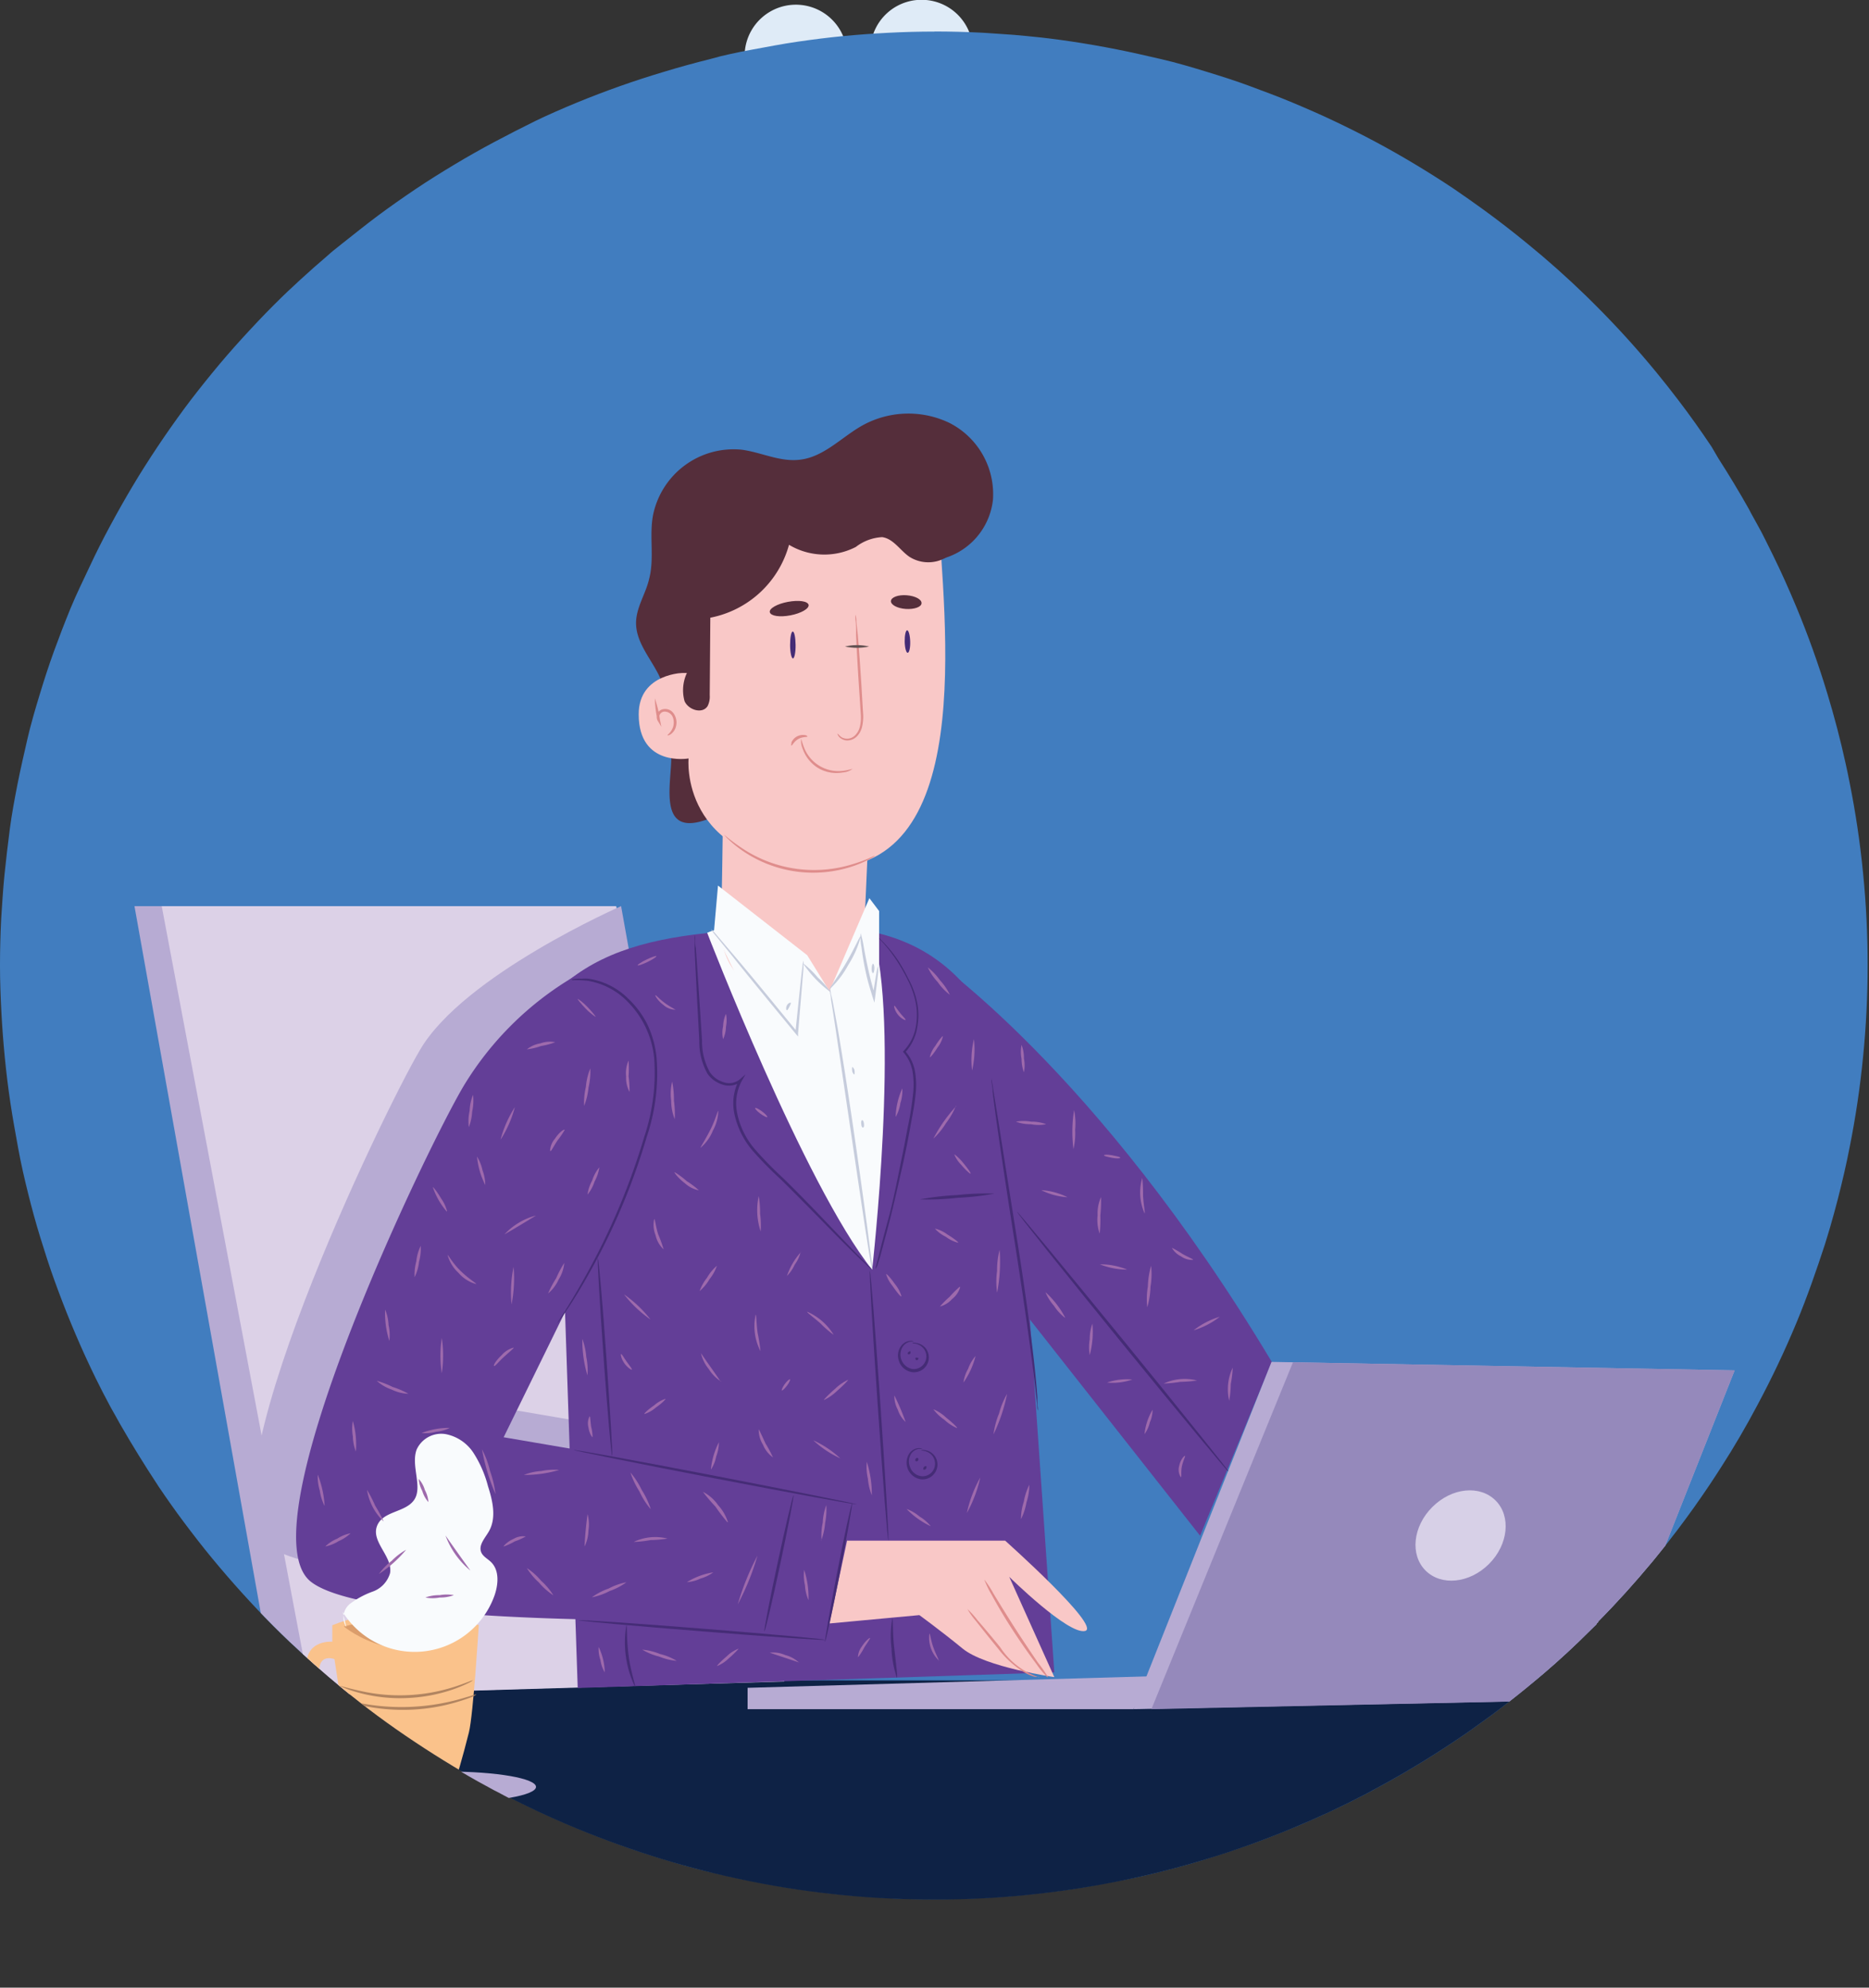 <svg xmlns="http://www.w3.org/2000/svg" xmlns:xlink="http://www.w3.org/1999/xlink" viewBox="0 0 190 202.05"><rect x="0" y="0" width="190" height="202.05" fill="#333333" stroke="none"/><defs><style>.cls-1{fill:none;}.cls-2{clip-path:url(#clip-path);}.cls-3{fill:#dfebf7;}.cls-4{clip-path:url(#clip-path-2);}.cls-5{clip-path:url(#clip-path-3);}.cls-6{fill:#417dbf;}.cls-7{fill:#0e2245;}.cls-8{fill:#552e3b;}.cls-9{fill:#b7abd3;}.cls-10{fill:#dcd1e7;}.cls-11{clip-path:url(#clip-path-4);}.cls-12{fill:#633e97;}.cls-13{fill:#f9c8c7;}.cls-14{fill:#452c76;}.cls-15{clip-path:url(#clip-path-6);}.cls-16{fill:#fac28b;}.cls-17{fill:#db9d6b;}.cls-18{fill:#b18460;}.cls-19{clip-path:url(#clip-path-8);}.cls-20{fill:#f9fbfd;}.cls-21{fill:#9e6aac;}.cls-22{fill:#c6ccdc;}.cls-23{fill:#df8d8c;}.cls-24{fill:#635252;}.cls-25{fill:#9589bb;}.cls-26{fill:#d7d0e7;}.cls-27{clip-path:url(#clip-path-11);}</style><clipPath id="clip-path" transform="translate(0 0)"><rect class="cls-1" x="75.71" y="0.48" width="10.41" height="10.41"/></clipPath><clipPath id="clip-path-2" transform="translate(0 0)"><rect class="cls-1" x="88.48" width="10.41" height="10.41"/></clipPath><clipPath id="clip-path-3" transform="translate(0 0)"><path class="cls-1" d="M95,3.19h-.3c-3,0-6,.16-9,.45q-3.93.39-7.81,1.1L76.47,5c-1.43.28-2.85.6-4.26,1h0q-2.42.6-4.78,1.32Q63,8.64,58.64,10.43t-8.42,4q-4.12,2.21-8,4.8c-.55.36-1.09.73-1.63,1.11-1.54,1.08-3.06,2.21-4.54,3.38l-1.32,1.06c-.49.4-1,.81-1.45,1.22q-2.82,2.41-5.46,5-2.88,2.88-5.5,6c-.26.3-.51.6-.76.91q-3,3.6-5.55,7.49c-.49.73-1,1.47-1.44,2.21-1,1.65-2,3.33-3,5l-.4.75c-1.47,2.75-2.8,5.55-4,8.43s-2.17,5.62-3.05,8.5l-.09.28c-.9,3-1.66,6-2.26,9A92.73,92.73,0,0,0,.46,88.88C.16,91.94,0,95,0,98.09v.1q0,4.53.43,9l0,.29c.28,2.91.71,5.8,1.26,8.67,0,.18.07.37.11.55s.09.49.15.74c.34,1.66.73,3.3,1.16,4.94.29,1.13.61,2.25.95,3.36.23.76.47,1.51.71,2.25.62,1.85,1.29,3.69,2,5.5l.42,1q.58,1.39,1.2,2.76,1.29,2.88,2.79,5.67c.36.68.74,1.36,1.12,2q1.73,3,3.67,5.95l.16.25q2.53,3.75,5.39,7.24t6.26,6.91c.54.54,1.08,1.07,1.63,1.59q2.57,2.43,5.28,4.67c2.41,2,4.9,3.83,7.49,5.55s5.25,3.33,8,4.8l.26.13q4,2.13,8.16,3.85,4.32,1.78,8.78,3.14,4.14,1.26,8.37,2.13l.68.14c3,.61,6.12,1.06,9.22,1.37s6.2.45,9.31.45h.34q4.5,0,9-.45c3.1-.31,6.17-.76,9.22-1.37l.56-.11q4.29-.88,8.49-2.16c3-.9,5.9-1.95,8.77-3.14q3.78-1.56,7.4-3.44l1-.54q4.13-2.21,8-4.8c.59-.39,1.18-.79,1.76-1.2s1.39-1,2.08-1.5c1.24-.92,2.45-1.87,3.65-2.85l.37-.31.15-.12q2.43-2,4.72-4.2l1.66-1.63.16-.15,0-.06.2-.19h0l0-.06c1.9-1.92,3.7-3.92,5.43-6l.37-.45c.75-.91,1.48-1.84,2.2-2.79q1.74-2.29,3.35-4.7c.39-.59.78-1.18,1.16-1.78q1.93-3,3.63-6.21,2.21-4.12,4-8.43c1.08-2.6,2-5.24,2.88-7.93.09-.28.17-.56.26-.85l.3-1q.79-2.73,1.42-5.49c.19-.85.38-1.7.54-2.55a92.73,92.73,0,0,0,1.37-9.22c.31-3.1.46-6.2.46-9.32s-.15-6.21-.46-9.31a92.73,92.73,0,0,0-1.37-9.22c-.12-.64-.26-1.28-.4-1.92q-.79-3.6-1.86-7.12-1.35-4.47-3.14-8.78c-.75-1.8-1.54-3.57-2.4-5.32-.51-1-1-2.08-1.59-3.11-.28-.53-.57-1-.86-1.58q-1.47-2.61-3.09-5.13L174,45.42c-1.07-1.6-2.18-3.17-3.35-4.7-.71-.94-1.45-1.87-2.2-2.79A93.24,93.24,0,0,0,162.17,31l-.93-.92q-2.88-2.8-6-5.34c-1.45-1.19-2.94-2.34-4.45-3.44-1-.72-2-1.43-3-2.11q-3.89-2.59-8-4.8t-8.43-4c-2.87-1.19-5.8-2.24-8.77-3.14-1.49-.46-3-.87-4.49-1.25h0c-1.5-.38-3-.72-4.54-1l-1.78-.34q-3.69-.66-7.44-1c-3.1-.3-6.2-.46-9.31-.46Z"/></clipPath><clipPath id="clip-path-4" transform="translate(0 0)"><rect class="cls-1" x="25.69" y="92.11" width="56.83" height="68.91"/></clipPath><clipPath id="clip-path-6" transform="translate(0 0)"><path class="cls-1" d="M46.84,180.08c1.11.66,2.24,1.29,3.38,1.9l.26.13c.69.38,1.4.74,2.1,1.09h1.91v-3.12Z"/></clipPath><clipPath id="clip-path-8" transform="translate(0 0)"><rect class="cls-1" x="34.84" y="145.75" width="15.75" height="22.14"/></clipPath><clipPath id="clip-path-11" transform="translate(0 0)"><rect class="cls-1" x="143.91" y="151.51" width="9.17" height="9.17"/></clipPath></defs><g id="Layer_2" data-name="Layer 2"><g id="Layer_1-2" data-name="Layer 1"><g class="cls-2"><path class="cls-3" d="M81.39.5a5.21,5.21,0,1,1-5.67,4.71A5.21,5.21,0,0,1,81.39.5" transform="translate(0 0)"/></g><g class="cls-4"><path class="cls-3" d="M94.15,0A5.21,5.21,0,1,1,88.5,4.73,5.2,5.2,0,0,1,94.15,0" transform="translate(0 0)"/></g><g class="cls-5"><path class="cls-6" d="M95,3.19c1.55,0,3.11,0,4.66.12s3.1.19,4.65.34,3.09.34,4.63.57,3.07.5,4.59.8,3,.64,4.55,1,3,.79,4.5,1.25,3,.93,4.42,1.46,2.92,1.08,4.35,1.68,2.86,1.22,4.27,1.89,2.79,1.36,4.16,2.09,2.73,1.5,4.06,2.3,2.65,1.63,3.94,2.49,2.56,1.76,3.81,2.69,2.48,1.88,3.68,2.87,2.38,2,3.53,3,2.28,2.12,3.37,3.22,2.18,2.22,3.22,3.38,2.06,2.33,3.05,3.53,1.94,2.42,2.86,3.67,1.83,2.52,2.69,3.82,1.69,2.6,2.49,3.93,1.57,2.69,2.3,4.06,1.43,2.76,2.1,4.17,1.29,2.82,1.89,4.26,1.15,2.89,1.68,4.35,1,2.94,1.46,4.43.86,3,1.24,4.49.72,3,1,4.55.57,3.06.8,4.6.42,3.08.57,4.62.27,3.1.35,4.65.11,3.11.11,4.66,0,3.11-.11,4.67-.2,3.1-.35,4.65-.34,3.09-.57,4.62-.49,3.07-.8,4.6-.64,3-1,4.55-.79,3-1.24,4.49-.94,3-1.46,4.43-1.09,2.91-1.68,4.35-1.23,2.86-1.89,4.26-1.37,2.8-2.1,4.17-1.5,2.72-2.3,4.05-1.63,2.65-2.49,3.94-1.76,2.57-2.69,3.82-1.88,2.47-2.86,3.67-2,2.38-3.05,3.53-2.12,2.28-3.22,3.38-2.22,2.17-3.37,3.21-2.33,2.06-3.53,3-2.43,1.94-3.68,2.87-2.52,1.82-3.81,2.68-2.61,1.7-3.94,2.5-2.69,1.56-4.06,2.3-2.76,1.43-4.16,2.09-2.83,1.3-4.27,1.89-2.88,1.16-4.35,1.68-2.94,1-4.42,1.46-3,.87-4.5,1.25-3,.72-4.55,1-3,.57-4.59.8-3.08.41-4.63.57-3.1.26-4.65.34-3.11.11-4.66.11-3.11,0-4.66-.11-3.1-.19-4.65-.34-3.09-.35-4.63-.57-3.07-.5-4.59-.8-3-.64-4.55-1-3-.79-4.5-1.25-3-.94-4.43-1.46-2.91-1.08-4.35-1.68-2.85-1.22-4.26-1.89-2.79-1.36-4.16-2.09-2.73-1.5-4.06-2.3-2.65-1.63-3.94-2.5-2.56-1.75-3.81-2.68-2.48-1.88-3.68-2.87-2.38-2-3.53-3-2.28-2.11-3.38-3.21-2.17-2.23-3.21-3.38-2.06-2.33-3.05-3.53-1.94-2.43-2.87-3.67S16.87,152.27,16,151s-1.69-2.6-2.49-3.94S12,144.35,11.22,143s-1.43-2.76-2.1-4.17S7.83,136,7.23,134.55s-1.15-2.89-1.68-4.35-1-2.94-1.46-4.43-.87-3-1.24-4.49-.72-3-1-4.55-.56-3.06-.79-4.6-.42-3.08-.57-4.62-.27-3.1-.35-4.65S0,99.75,0,98.19s0-3.1.11-4.66.19-3.1.35-4.65S.8,85.79,1,84.26s.49-3.07.79-4.6.65-3,1-4.55.79-3,1.24-4.49.94-3,1.46-4.43,1.09-2.91,1.68-4.35S8.46,59,9.12,57.58s1.36-2.8,2.1-4.17,1.5-2.72,2.3-4.06,1.63-2.64,2.49-3.93,1.76-2.57,2.68-3.82,1.89-2.47,2.87-3.67,2-2.38,3.05-3.53,2.11-2.28,3.21-3.38,2.23-2.17,3.38-3.22,2.33-2.06,3.53-3,2.43-1.94,3.68-2.87,2.52-1.82,3.81-2.69,2.61-1.69,3.94-2.49,2.69-1.57,4.06-2.3S53,13,54.38,12.32s2.83-1.3,4.26-1.89S61.53,9.27,63,8.75s2.94-1,4.43-1.46,3-.87,4.5-1.25,3-.72,4.55-1,3-.57,4.59-.8,3.08-.42,4.63-.57,3.1-.26,4.65-.34,3.1-.12,4.66-.12" transform="translate(0 0)"/><rect class="cls-7" x="14.68" y="170.82" width="154.05" height="31.23"/><path class="cls-8" d="M71.87,83.3c-5.3,1.93-3.46-4.13-3.64-6.74s0-5.27-1.11-7.63c-.85-1.88-2.46-3.54-2.46-5.6,0-1.57,1-3,1.33-4.48.55-2.09,0-4.34.39-6.45a8.36,8.36,0,0,1,9-6.69c2.06.27,4,1.32,6.09,1,2.25-.32,4-2.15,5.92-3.3A9.65,9.65,0,0,1,96.54,43a8.13,8.13,0,0,1,4.4,7.83A7,7,0,0,1,94.68,57c-1.86.11-3.65-.6-5.45-1.06s-3.85-.63-5.39.42c-1.92,1.32-2.77,4.36-5.1,4.58-1.23.11-2.34-.67-3.47-1.17s-2.72-.59-3.37.49c-.53.87-.09,2,0,3,.21,1.86-.22,3.71-1.93,4.54-.68,5.12.87,10,2.41,15" transform="translate(0 0)"/><polygon class="cls-9" points="28.03 172.46 13.67 92.11 59.87 92.11 76.97 170.93 28.03 172.46"/><polygon class="cls-10" points="31.58 172.34 16.44 92.11 62.64 92.11 79.74 170.93 31.58 172.34"/></g><g class="cls-11"><path class="cls-9" d="M63.14,92.11s-16,7-20.44,14.61c-3.86,6.53-22.35,45-15.5,50.36s52.38,3.67,52.38,3.67l3-12.23L46.8,142.4l21.9-19.28Z" transform="translate(0 0)"/></g><g class="cls-5"><path class="cls-12" d="M103.14,111.61c-.25-.79-2-17.79-19.94-17.35-16.8.39-26.15,1.36-32,14.45l6.24,24.66,1.29,38.22L107.18,170Z" transform="translate(0 0)"/><path class="cls-12" d="M58.44,99.23a32.32,32.32,0,0,0-11.33,11.2c-3.86,6.53-22.35,45-15.5,50.36S84,164.46,84,164.46l3-12.24L51.2,146.1l6.24-12.73Z" transform="translate(0 0)"/><path class="cls-12" d="M94.29,97.1s17.11,11.47,35,41.34L122,156.11l-18.81-23.89Z" transform="translate(0 0)"/><polygon class="cls-9" points="76 173.74 115.22 173.74 117.16 170.39 76 171.57 76 173.74"/><path class="cls-13" d="M86.11,156.61h16.07s9.83,8.76,8.13,9.18-7.71-5.5-7.71-5.5l4.58,10.19s-7-1-9.31-2.89-4.41-3.41-4.41-3.41l-9.15.85Z" transform="translate(0 0)"/><path class="cls-14" d="M58.18,99.56a2,2,0,0,1,.43-.07,3,3,0,0,1,.52,0,3.35,3.35,0,0,1,.71,0,7.17,7.17,0,0,1,4,2,9.46,9.46,0,0,1,1.9,2.5,10.21,10.21,0,0,1,1,3.45,20.18,20.18,0,0,1-1,8.15,66.6,66.6,0,0,1-5.79,13.74c-.93,1.67-1.76,3-2.35,3.86-.29.45-.53.78-.7,1a2,2,0,0,1-.26.34c.07-.13.14-.26.22-.38l.65-1c.56-.9,1.36-2.23,2.27-3.9a69.45,69.45,0,0,0,5.72-13.71,20.47,20.47,0,0,0,1-8,9.45,9.45,0,0,0-2.82-5.84,7.3,7.3,0,0,0-3.93-2,11.19,11.19,0,0,0-1.64-.06" transform="translate(0 0)"/><path class="cls-14" d="M100.78,109.64a1.28,1.28,0,0,1,.07.34c.05.25.1.58.16,1l.58,3.61c.48,3.07,1.15,7.26,1.88,11.89s1.31,8.88,1.65,11.94c.17,1.54.28,2.78.34,3.64,0,.41,0,.74.05,1a1.93,1.93,0,0,1,0,.34,1.86,1.86,0,0,1-.06-.34c0-.26-.06-.58-.1-1-.09-.86-.23-2.1-.43-3.63-.39-3.05-1-7.27-1.73-11.92s-1.37-8.86-1.8-11.91c-.22-1.53-.38-2.77-.48-3.62,0-.41-.08-.73-.11-1a2,2,0,0,1,0-.35" transform="translate(0 0)"/></g><g class="cls-15"><path class="cls-9" d="M54.49,181.64c0,.86-4,1.56-9,1.56s-9-.7-9-1.56,4-1.56,9-1.56,9,.7,9,1.56" transform="translate(0 0)"/></g><g class="cls-5"><path class="cls-16" d="M32.47,170.09C32.3,168,34,168.65,34,168.65l.92,6s-2.17-.63-2.49-4.55m16.29-4.89s-7.71-2.93-14.94,0v1.67s-2.61-.21-2.61,2.3.84,5.85,4.18,7.23l1.45,4.6s6.27,1.56,9.51,0c0,0,.74-2.41,1.36-4.91.45-1.81,1-10.87,1-10.87" transform="translate(0 0)"/><path class="cls-17" d="M47.72,165.34s-6.78-1.63-12.76,0c0,0,6.14,5.14,12.76,0" transform="translate(0 0)"/><path class="cls-18" d="M48.4,172.27a2.19,2.19,0,0,1-.48.25c-.47.18-.94.34-1.42.48a19.09,19.09,0,0,1-4.91.8,19.7,19.7,0,0,1-5-.48,14,14,0,0,1-1.44-.41,1.62,1.62,0,0,1-.51-.21s.76.19,2,.43a22.23,22.23,0,0,0,9.77-.32c1.22-.33,2-.61,2-.56" transform="translate(0 0)"/><path class="cls-18" d="M48.06,170.82a2.87,2.87,0,0,1-.48.28,13.88,13.88,0,0,1-1.38.58,16.35,16.35,0,0,1-4.84.93,15.94,15.94,0,0,1-4.91-.55,11.19,11.19,0,0,1-1.45-.48,2.65,2.65,0,0,1-.48-.23s.75.23,2,.51a18.24,18.24,0,0,0,9.64-.38c1.19-.38,1.89-.72,1.92-.67" transform="translate(0 0)"/></g><g class="cls-19"><path class="cls-20" d="M35.21,165.39a1.77,1.77,0,0,1,.37-2.36,8.85,8.85,0,0,1,2.33-1.25,2.82,2.82,0,0,0,1.74-1.86c.3-1.67-1.9-3.15-1.34-4.75s2.89-1.39,3.79-2.7-.36-3.49.26-5.13a2.75,2.75,0,0,1,2.94-1.56,4.37,4.37,0,0,1,2.89,2,11.65,11.65,0,0,1,1.42,3.3c.48,1.5.87,3.2.1,4.57-.39.69-1.09,1.4-.79,2.14.18.44.67.67,1,1,.85.83.75,2.23.36,3.37a8.62,8.62,0,0,1-15.45,1.69" transform="translate(0 0)"/></g><g class="cls-5"><path class="cls-21" d="M97.17,112.43a7.54,7.54,0,0,1-1,1.74,7.45,7.45,0,0,1-1.28,1.57,15,15,0,0,1,2.33-3.31" transform="translate(0 0)"/><path class="cls-20" d="M71.89,94.82s9.88,25.6,16.77,34.25c0,0,2.89-25.25,0-34.36,0,0-13.22-1.58-16.77.11" transform="translate(0 0)"/><path class="cls-13" d="M70.25,53.21l-.66,15.18s-4.67,0-4.66,4.23C64.93,78,70,77.1,70,77.1s-1,10.27,13,11.12c16.48,1,13-24.77,12.34-36.86Z" transform="translate(0 0)"/><path class="cls-13" d="M88.66,76.37l-.82,18.52A7.17,7.17,0,0,1,77.46,101l-.17-.09a7.16,7.16,0,0,1-4-6.64c.19-6.51.26-17.72.26-17.72Z" transform="translate(0 0)"/><path class="cls-14" d="M88.66,129.08a2.13,2.13,0,0,1-.33-.28c-.21-.18-.52-.48-.91-.84-.79-.75-1.89-1.85-3.24-3.23s-2.94-3-4.78-4.82a38.05,38.05,0,0,1-2.82-2.86,8.45,8.45,0,0,1-1.93-3.86,5.11,5.11,0,0,1,.49-3.43l.21.17a2,2,0,0,1-1.93.31,2.86,2.86,0,0,1-1.5-1.1,6.57,6.57,0,0,1-.83-3.32c-.11-2.15-.22-4.06-.3-5.67s-.14-2.85-.18-3.76a7.34,7.34,0,0,0,0-1,2,2,0,0,1,0-.35,2,2,0,0,1,.05.35c0,.25,0,.59.08,1,.07.91.15,2.19.26,3.76s.23,3.52.37,5.66a6.35,6.35,0,0,0,.8,3.19,2.59,2.59,0,0,0,1.37,1,1.7,1.7,0,0,0,1.64-.26l.61-.53-.4.7a4.88,4.88,0,0,0-.45,3.25,8.13,8.13,0,0,0,1.87,3.74,37.52,37.52,0,0,0,2.79,2.85c1.83,1.78,3.41,3.45,4.74,4.84s2.41,2.52,3.18,3.29c.36.38.65.67.87.89a2.21,2.21,0,0,1,.29.32" transform="translate(0 0)"/><path class="cls-14" d="M88.66,94.72l.22.16c.13.12.33.3.57.54a14.34,14.34,0,0,1,1.87,2.24,17.59,17.59,0,0,1,1,1.78,8.52,8.52,0,0,1,.86,2.23,6.6,6.6,0,0,1,.08,2.69A4.91,4.91,0,0,1,92,107v-.18a4.21,4.21,0,0,1,1,2,8,8,0,0,1,.09,2.29c-.12,1.29-.38,2.5-.59,3.68s-.45,2.31-.67,3.37c-.49,2.15-.92,4.08-1.33,5.7s-.77,2.89-1,3.8l-.31,1A2.06,2.06,0,0,1,89,129a1.61,1.61,0,0,1,.07-.37c.07-.26.15-.61.26-1,.22-.9.56-2.2,1-3.82s.83-3.55,1.26-5.7c.23-1.08.45-2.21.66-3.38a32.51,32.51,0,0,0,.58-3.64,8.25,8.25,0,0,0-.07-2.22,4.06,4.06,0,0,0-.89-1.87l-.08-.09.08-.09a4.75,4.75,0,0,0,1.24-2.5,6.64,6.64,0,0,0-.06-2.59,9.09,9.09,0,0,0-.81-2.2,18.16,18.16,0,0,0-1-1.76,14.62,14.62,0,0,0-1.79-2.28c-.22-.23-.39-.42-.54-.56s-.19-.2-.18-.2" transform="translate(0 0)"/><path class="cls-14" d="M90.31,156.61c-.08,0-.56-6.13-1.08-13.71s-.88-13.71-.8-13.71.56,6.12,1.08,13.7.87,13.71.8,13.72" transform="translate(0 0)"/><path class="cls-14" d="M92.77,136.52a.66.66,0,0,1,.37,0,1.48,1.48,0,0,1,.92.48,1.51,1.51,0,0,1-1.27,2.49,1.66,1.66,0,0,1-1.42-1.19,1.61,1.61,0,0,1,.26-1.51,1.26,1.26,0,0,1,.91-.49.61.61,0,0,1,.37.08s-.14,0-.36,0a1.19,1.19,0,0,0-.76.49,1.49,1.49,0,0,0,1,2.3,1.29,1.29,0,0,0,1.1-2.09,1.42,1.42,0,0,0-.78-.48c-.22-.06-.35,0-.35-.07" transform="translate(0 0)"/><path class="cls-14" d="M93.65,147.41a.66.66,0,0,1,.37,0,1.41,1.41,0,0,1,.91.48,1.48,1.48,0,0,1,.28,1.49,1.52,1.52,0,0,1-1.55,1,1.71,1.71,0,0,1-1.18-2.69,1.28,1.28,0,0,1,.91-.49c.26,0,.38.07.37.08s-.13,0-.36,0a1.18,1.18,0,0,0-.76.48,1.46,1.46,0,0,0-.15,1.3,1.41,1.41,0,0,0,1.19,1,1.27,1.27,0,0,0,1.29-.8,1.34,1.34,0,0,0-.19-1.28,1.42,1.42,0,0,0-.78-.48c-.22-.06-.35-.05-.35-.07" transform="translate(0 0)"/><path class="cls-14" d="M92.54,137.4a.21.21,0,0,1,0,.19.21.21,0,0,1-.19.08c-.07,0-.12-.13,0-.23s.2-.11.24,0" transform="translate(0 0)"/><path class="cls-14" d="M93.32,138a.13.13,0,0,1,0,.19.13.13,0,0,1-.19.05.11.11,0,0,1-.06-.09.11.11,0,0,1,0-.11.14.14,0,0,1,.19,0" transform="translate(0 0)"/><path class="cls-14" d="M93.32,148.22a.2.2,0,0,1,0,.25.19.19,0,0,1-.23.06.18.18,0,0,1,0-.24.18.18,0,0,1,.23-.07" transform="translate(0 0)"/><path class="cls-14" d="M94.19,149.07c0,.06,0,.17-.07.25a.2.2,0,0,1-.26.05c0-.06,0-.17.07-.25s.21-.11.26-.05" transform="translate(0 0)"/><path class="cls-14" d="M86.62,152.83c.07,0-.49,3.18-1.24,7.07s-1.44,7-1.51,7,.49-3.19,1.24-7.08,1.44-7,1.51-7" transform="translate(0 0)"/><path class="cls-14" d="M80.67,152c.07,0-.53,3.13-1.34,6.94s-1.54,6.9-1.62,6.88.52-3.12,1.34-6.94S80.59,152,80.67,152" transform="translate(0 0)"/><path class="cls-14" d="M87.08,152.92c0,.07-6.46-1.11-14.41-2.64s-14.37-2.83-14.35-2.89,6.47,1.1,14.41,2.64,14.36,2.83,14.35,2.89" transform="translate(0 0)"/><path class="cls-14" d="M83.87,166.69c0,.08-5.62-.31-12.53-.86s-12.52-1.06-12.52-1.13,5.62.3,12.52.85,12.53,1.06,12.53,1.14" transform="translate(0 0)"/><path class="cls-14" d="M91.18,170.56a10.39,10.39,0,0,1-.55-3,9.89,9.89,0,0,1,.09-3.07c.08,0,0,1.38.19,3.05s.36,3,.27,3" transform="translate(0 0)"/><path class="cls-14" d="M101.11,121.33a26.67,26.67,0,0,1-3.78.43,25.38,25.38,0,0,1-3.8.16,26.52,26.52,0,0,1,3.78-.44,26.78,26.78,0,0,1,3.8-.15" transform="translate(0 0)"/><path class="cls-14" d="M124.94,149.68c-.06,0-4.94-5.84-10.89-13.16s-10.73-13.3-10.66-13.34,4.93,5.86,10.89,13.16S125,149.64,125,149.68" transform="translate(0 0)"/><path class="cls-14" d="M62.23,148c-.08,0-.48-4.49-.87-10s-.66-10.07-.58-10.08.48,4.5.86,10,.67,10.07.59,10.07" transform="translate(0 0)"/><path class="cls-14" d="M64.54,171.44a10.4,10.4,0,0,1-.86-6.26c.08,0,0,1.44.23,3.15s.74,3.07.65,3.1" transform="translate(0 0)"/><path class="cls-21" d="M98.66,119.31c-.06,0-.48-.35-.93-.89a3.34,3.34,0,0,1-.72-1.07c.06,0,.49.35.93.89s.78,1,.72,1.07" transform="translate(0 0)"/><path class="cls-21" d="M72.88,128.67a4.49,4.49,0,0,1-.76,1.37,4.45,4.45,0,0,1-1,1.2,4.79,4.79,0,0,1,.76-1.36,4.49,4.49,0,0,1,1-1.21" transform="translate(0 0)"/><path class="cls-21" d="M66.13,134.13a12.29,12.29,0,0,1-2.69-2.55,12.29,12.29,0,0,1,2.69,2.55" transform="translate(0 0)"/><path class="cls-21" d="M67.46,127a2.81,2.81,0,0,1-.82-1.45,2.78,2.78,0,0,1-.13-1.64c.08,0,.14.72.4,1.56a13.56,13.56,0,0,1,.55,1.52" transform="translate(0 0)"/><path class="cls-21" d="M71.05,121a2.91,2.91,0,0,1-1.4-.7c-.7-.53-1.13-1.1-1.07-1.15a8.66,8.66,0,0,1,1.24.92,8.63,8.63,0,0,1,1.23.93" transform="translate(0 0)"/><path class="cls-21" d="M81.39,127.27a3.58,3.58,0,0,1-.6,1.28A3.76,3.76,0,0,1,80,129.7a6.89,6.89,0,0,1,1.43-2.43" transform="translate(0 0)"/><path class="cls-21" d="M77.33,125.18a6.78,6.78,0,0,1-.2-3.6,9.86,9.86,0,0,1,.14,1.8,9,9,0,0,1,.06,1.8" transform="translate(0 0)"/><path class="cls-21" d="M77.31,137.35a5.54,5.54,0,0,1-.49-3.72c.08,0,.06.85.2,1.87a17.63,17.63,0,0,1,.29,1.85" transform="translate(0 0)"/><path class="cls-21" d="M73.31,140.43a3.92,3.92,0,0,1-1.26-1.27,3.8,3.8,0,0,1-.79-1.61c.67,1,1.36,1.93,2,2.89" transform="translate(0 0)"/><path class="cls-21" d="M67.67,142.19c0,.06-.4.48-1,.89a3.27,3.27,0,0,1-1.16.66c-.05-.06.4-.48,1-.89a3.18,3.18,0,0,1,1.16-.66" transform="translate(0 0)"/><path class="cls-21" d="M64.23,139.23c0,.06-.44-.19-.76-.65s-.4-.92-.33-.94.27.36.57.78.57.74.52.81" transform="translate(0 0)"/><path class="cls-21" d="M73.08,146.6a4,4,0,0,1-.27,1.44,3.69,3.69,0,0,1-.54,1.35,7.55,7.55,0,0,1,.81-2.78" transform="translate(0 0)"/><path class="cls-21" d="M78.57,148.14a2.92,2.92,0,0,1-1-1.27,2.89,2.89,0,0,1-.44-1.59c.25.47.48,1,.69,1.45a12.91,12.91,0,0,1,.76,1.42" transform="translate(0 0)"/><path class="cls-21" d="M85.46,148.26a10.15,10.15,0,0,1-2.78-1.85,10.33,10.33,0,0,1,2.76,1.85" transform="translate(0 0)"/><path class="cls-21" d="M86.22,140.26c0,.06-.48.57-1.14,1.14a4.87,4.87,0,0,1-1.33.92c0-.06.48-.57,1.14-1.14a4.87,4.87,0,0,1,1.33-.92" transform="translate(0 0)"/><path class="cls-21" d="M80.31,140.21c.06,0-.07.34-.31.65s-.48.53-.52.48.07-.33.3-.65.48-.52.53-.48" transform="translate(0 0)"/><path class="cls-21" d="M84.75,135.69a10.68,10.68,0,0,1-1.35-1.17c-.74-.65-1.39-1.1-1.34-1.18a5.91,5.91,0,0,1,2.69,2.35" transform="translate(0 0)"/><path class="cls-21" d="M71.21,116.69c-.06,0,.48-.81,1-1.84s.73-1.92.81-1.92a4.37,4.37,0,0,1-.55,2,4.42,4.42,0,0,1-1.23,1.72" transform="translate(0 0)"/><path class="cls-21" d="M68.59,113.76a5.07,5.07,0,0,1-.36-1.88,5.22,5.22,0,0,1,.1-1.93,8.89,8.89,0,0,1,.18,1.93,9.65,9.65,0,0,1,.08,1.92" transform="translate(0 0)"/><path class="cls-21" d="M68.69,102.64a1.84,1.84,0,0,1-1.24-.48c-.61-.45-.89-1-.82-1s.42.41,1,.83,1.1.64,1.07.71" transform="translate(0 0)"/><path class="cls-21" d="M66.73,97.2c0,.07-.37.33-.91.59s-1,.4-1,.33.38-.33.92-.59,1-.4,1-.33" transform="translate(0 0)"/><path class="cls-21" d="M73.51,105.63a2.85,2.85,0,0,1,0-1.3,3.27,3.27,0,0,1,.29-1.27,3.16,3.16,0,0,1,0,1.3,3.1,3.1,0,0,1-.29,1.27" transform="translate(0 0)"/><path class="cls-21" d="M78,113.56c0,.06-.36-.1-.7-.35s-.58-.52-.53-.58.36.1.7.35.58.52.53.58" transform="translate(0 0)"/><path class="cls-21" d="M91.73,110.67a4.06,4.06,0,0,1-.2,1.47,3.88,3.88,0,0,1-.48,1.4,7.59,7.59,0,0,1,.67-2.89" transform="translate(0 0)"/><path class="cls-21" d="M92.06,103.68c0,.06-.46-.12-.79-.55s-.42-.88-.35-.89.26.33.57.72.61.65.57.72" transform="translate(0 0)"/><path class="cls-21" d="M95.86,105.32a2.83,2.83,0,0,1-.55,1.16c-.37.6-.72,1-.79,1a2.91,2.91,0,0,1,.56-1.16c.36-.59.72-1,.78-1" transform="translate(0 0)"/><path class="cls-21" d="M98.82,108.82a9,9,0,0,1,.19-3.19,9.24,9.24,0,0,1-.19,3.19" transform="translate(0 0)"/><path class="cls-21" d="M96.56,101.12a5.47,5.47,0,0,1-1.24-1.3,5.58,5.58,0,0,1-1-1.48,6.18,6.18,0,0,1,1.24,1.31,5.77,5.77,0,0,1,1,1.47" transform="translate(0 0)"/><path class="cls-21" d="M59.38,112.42a7,7,0,0,1,.18-1.93,6.15,6.15,0,0,1,.45-1.88,7,7,0,0,1-.18,1.93,6.71,6.71,0,0,1-.45,1.88" transform="translate(0 0)"/><path class="cls-21" d="M56.45,105.94a7.22,7.22,0,0,1-1.45.39,6.43,6.43,0,0,1-1.44.34,2.92,2.92,0,0,1,1.38-.61,2.8,2.8,0,0,1,1.49-.12" transform="translate(0 0)"/><path class="cls-21" d="M60.55,103.37s-.51-.32-1-.83-.88-1-.83-1,.51.31,1,.82.88,1,.82,1" transform="translate(0 0)"/><path class="cls-21" d="M64,111a3,3,0,0,1-.35-1.58,3.08,3.08,0,0,1,.25-1.61,10.69,10.69,0,0,1,0,1.6A10.58,10.58,0,0,1,64,111" transform="translate(0 0)"/><path class="cls-21" d="M59.72,121.48A4.13,4.13,0,0,1,60.2,120a3.9,3.9,0,0,1,.73-1.34,4.37,4.37,0,0,1-.49,1.45,4,4,0,0,1-.72,1.33" transform="translate(0 0)"/><path class="cls-21" d="M55.92,117a2,2,0,0,1,.49-1.24c.4-.62.91-1,1-.91a8.74,8.74,0,0,1-.73,1.07c-.39.59-.64,1.11-.71,1.08" transform="translate(0 0)"/><path class="cls-21" d="M50.89,115.83a11.54,11.54,0,0,1,1.45-3.29,11.49,11.49,0,0,1-1.44,3.29" transform="translate(0 0)"/><path class="cls-21" d="M47.66,114.58a4.86,4.86,0,0,1,.08-1.66,4.81,4.81,0,0,1,.35-1.63A5.15,5.15,0,0,1,48,113a5.07,5.07,0,0,1-.36,1.63" transform="translate(0 0)"/><path class="cls-21" d="M45.4,123.14A7.52,7.52,0,0,1,44,120.68c.07,0,.45.48.85,1.16a3.86,3.86,0,0,1,.6,1.3" transform="translate(0 0)"/><path class="cls-21" d="M49.33,120.46a8.15,8.15,0,0,1-.84-2.89,4.11,4.11,0,0,1,.56,1.39,4.22,4.22,0,0,1,.28,1.48" transform="translate(0 0)"/><path class="cls-21" d="M54.49,123.56c-1.06.65-2.13,1.3-3.21,1.92a6.67,6.67,0,0,1,3.21-1.92" transform="translate(0 0)"/><path class="cls-21" d="M55.72,131.48a10.91,10.91,0,0,1,.82-1.55,11.48,11.48,0,0,1,.82-1.55,3.7,3.7,0,0,1-.57,1.68,3.84,3.84,0,0,1-1.07,1.42" transform="translate(0 0)"/><path class="cls-21" d="M52,132.6a12.84,12.84,0,0,1,.21-3.81A13.51,13.51,0,0,1,52,132.6" transform="translate(0 0)"/><path class="cls-21" d="M48.41,130.53a3.67,3.67,0,0,1-1.8-1.14,3.87,3.87,0,0,1-1.11-1.82c.08,0,.49.81,1.32,1.62s1.63,1.27,1.59,1.34" transform="translate(0 0)"/><path class="cls-21" d="M42.15,129.83a5.17,5.17,0,0,1,.17-1.62,4.73,4.73,0,0,1,.45-1.57,5,5,0,0,1-.17,1.62,4.79,4.79,0,0,1-.45,1.57" transform="translate(0 0)"/><path class="cls-21" d="M52.22,137c0,.07-.44.43-1,.94s-.92,1-1,.91.24-.59.79-1.11a2.47,2.47,0,0,1,1.16-.74" transform="translate(0 0)"/><path class="cls-21" d="M44.91,139.6a11.74,11.74,0,0,1,0-3.6,12.07,12.07,0,0,1,0,3.6" transform="translate(0 0)"/><path class="cls-21" d="M41.51,141.68a4.19,4.19,0,0,1-1.7-.43,4.28,4.28,0,0,1-1.51-.89,9.37,9.37,0,0,1,1.62.63,8,8,0,0,1,1.59.69" transform="translate(0 0)"/><path class="cls-21" d="M39.58,136.31a9.32,9.32,0,0,1-.43-3.19,4.48,4.48,0,0,1,.35,1.57,4.64,4.64,0,0,1,.08,1.62" transform="translate(0 0)"/><path class="cls-21" d="M45.73,145.15a4.19,4.19,0,0,1-1.42.4,3.93,3.93,0,0,1-1.45.12,7.59,7.59,0,0,1,2.9-.52" transform="translate(0 0)"/><path class="cls-21" d="M36.17,147.53a4.48,4.48,0,0,1-.3-1.53,4.54,4.54,0,0,1,0-1.56,8.71,8.71,0,0,1,.31,3.09" transform="translate(0 0)"/><path class="cls-21" d="M33,153.09a5.06,5.06,0,0,1-.49-1.56,5,5,0,0,1-.21-1.63,10,10,0,0,1,.7,3.19" transform="translate(0 0)"/><path class="cls-21" d="M35.64,155.86a4.09,4.09,0,0,1-1.22.8,3.87,3.87,0,0,1-1.35.54,3.73,3.73,0,0,1,1.21-.79,3.86,3.86,0,0,1,1.36-.55" transform="translate(0 0)"/><path class="cls-21" d="M39,154.66a5.66,5.66,0,0,1-1.69-3.22,13.73,13.73,0,0,1,.83,1.62,13.66,13.66,0,0,1,.86,1.6" transform="translate(0 0)"/><path class="cls-21" d="M43.55,152.69a2.92,2.92,0,0,1-.62-1.13,3,3,0,0,1-.36-1.22,2.81,2.81,0,0,1,.62,1.12,3,3,0,0,1,.36,1.23" transform="translate(0 0)"/><path class="cls-21" d="M41.3,157.52A12.6,12.6,0,0,1,38.52,160a6.35,6.35,0,0,1,1.3-1.34,6.46,6.46,0,0,1,1.48-1.13" transform="translate(0 0)"/><path class="cls-21" d="M47.82,159.65a8.36,8.36,0,0,1-2.53-3.56c.83,1.19,1.68,2.38,2.53,3.56" transform="translate(0 0)"/><path class="cls-21" d="M46.14,162.15a3.93,3.93,0,0,1-1.44.24,3.73,3.73,0,0,1-1.45,0,4,4,0,0,1,1.45-.24,4.1,4.1,0,0,1,1.44,0" transform="translate(0 0)"/><path class="cls-21" d="M50.36,151.85A20.18,20.18,0,0,1,49,147.33a9.29,9.29,0,0,1,.82,2.22,10.27,10.27,0,0,1,.55,2.3" transform="translate(0 0)"/><path class="cls-21" d="M56.85,149.42a12.19,12.19,0,0,1-3.6.51,5.75,5.75,0,0,1,1.78-.4,6.54,6.54,0,0,1,1.82-.11" transform="translate(0 0)"/><path class="cls-21" d="M53.45,156.18a6.37,6.37,0,0,1-1.13.51,6.07,6.07,0,0,1-1.13.52c0-.06.36-.49,1-.77a1.9,1.9,0,0,1,1.25-.26" transform="translate(0 0)"/><path class="cls-21" d="M56.23,162.15a6.84,6.84,0,0,1-1.45-1.29,6.81,6.81,0,0,1-1.22-1.46A6.51,6.51,0,0,1,55,160.68a6.82,6.82,0,0,1,1.25,1.48" transform="translate(0 0)"/><path class="cls-21" d="M59.42,157.21a39.43,39.43,0,0,1,.31-3.3,3.94,3.94,0,0,1,.09,1.67,3.84,3.84,0,0,1-.4,1.63" transform="translate(0 0)"/><path class="cls-21" d="M63.68,160.84a6.42,6.42,0,0,1-1.7.89,6.51,6.51,0,0,1-1.81.64,6.42,6.42,0,0,1,1.7-.89,6.4,6.4,0,0,1,1.81-.64" transform="translate(0 0)"/><path class="cls-21" d="M66.13,153.39A7.81,7.81,0,0,1,65,151.6a8.23,8.23,0,0,1-.91-1.92,8.34,8.34,0,0,1,1.15,1.78,8.52,8.52,0,0,1,.91,1.93" transform="translate(0 0)"/><path class="cls-21" d="M67.86,156.4a12.35,12.35,0,0,1-1.72.15,11,11,0,0,1-1.72.19,5.1,5.1,0,0,1,3.44-.34" transform="translate(0 0)"/><path class="cls-21" d="M73.94,154.73a17.05,17.05,0,0,1-1.2-1.57,18.6,18.6,0,0,1-1.28-1.51A4.17,4.17,0,0,1,73,153a4.54,4.54,0,0,1,1,1.74" transform="translate(0 0)"/><path class="cls-21" d="M72.51,159.83a3.87,3.87,0,0,1-1.29.63,3.78,3.78,0,0,1-1.39.37,7.2,7.2,0,0,1,2.68-1" transform="translate(0 0)"/><path class="cls-21" d="M82.19,162.66a4.45,4.45,0,0,1-.36-1.52,4.55,4.55,0,0,1-.08-1.56,9,9,0,0,1,.44,3.08" transform="translate(0 0)"/><path class="cls-21" d="M83.52,156.59a6.19,6.19,0,0,1,.12-1.82A5.75,5.75,0,0,1,84,153a7,7,0,0,1-.12,1.82,6.39,6.39,0,0,1-.4,1.78" transform="translate(0 0)"/><path class="cls-21" d="M77,158.14A25.41,25.41,0,0,1,75,163.08,26.42,26.42,0,0,1,77,158.14" transform="translate(0 0)"/><path class="cls-21" d="M59.72,139.81a12.23,12.23,0,0,1-.52-3.71,6.8,6.8,0,0,1,.4,1.84,6.5,6.5,0,0,1,.12,1.87" transform="translate(0 0)"/><path class="cls-21" d="M60.24,146.09c-.07,0-.34-.41-.42-1a1.55,1.55,0,0,1,.12-1.12c.08,0,.07.48.16,1.08a4.38,4.38,0,0,1,.14,1.08" transform="translate(0 0)"/><path class="cls-21" d="M61.48,170a3.33,3.33,0,0,1-.44-1.26,3.28,3.28,0,0,1-.18-1.32,6.23,6.23,0,0,1,.62,2.58" transform="translate(0 0)"/><path class="cls-21" d="M68.79,168.83a6.18,6.18,0,0,1-1.79-.44,6.22,6.22,0,0,1-1.71-.7,6.24,6.24,0,0,1,1.8.44,5.87,5.87,0,0,1,1.7.7" transform="translate(0 0)"/><path class="cls-21" d="M75.07,167.59c.05,0-.4.48-1,1a3.7,3.7,0,0,1-1.18.77c0-.07.4-.49,1-1a3.38,3.38,0,0,1,1.17-.76" transform="translate(0 0)"/><path class="cls-21" d="M81.25,169l-3-1a3,3,0,0,1,1.58.24,3.17,3.17,0,0,1,1.41.78" transform="translate(0 0)"/><path class="cls-21" d="M88.45,166.47c.06.06-.26.48-.59,1a5.77,5.77,0,0,1-.64,1,1.91,1.91,0,0,1,.4-1.11c.36-.56.78-.9.83-.85" transform="translate(0 0)"/><path class="cls-21" d="M88.63,152a5.65,5.65,0,0,1-.4-1.68,5.22,5.22,0,0,1-.11-1.72,10.89,10.89,0,0,1,.51,3.4" transform="translate(0 0)"/><path class="cls-21" d="M94.63,155.15a8.31,8.31,0,0,1-2.47-1.76,4.28,4.28,0,0,1,1.32.77,4.2,4.2,0,0,1,1.15,1" transform="translate(0 0)"/><path class="cls-21" d="M101,145.79a8.46,8.46,0,0,1,.56-2.1,8,8,0,0,1,.82-2,17.15,17.15,0,0,1-1.38,4.11" transform="translate(0 0)"/><path class="cls-21" d="M97.29,145.17a4.38,4.38,0,0,1-1.29-.85,4.7,4.7,0,0,1-1.12-1.07,4.3,4.3,0,0,1,1.3.85c.66.53,1.16,1,1.11,1.07" transform="translate(0 0)"/><path class="cls-21" d="M99.17,137.86a8.06,8.06,0,0,1-1.23,2.68,3.88,3.88,0,0,1,.48-1.4,4,4,0,0,1,.74-1.28" transform="translate(0 0)"/><path class="cls-21" d="M92.06,144.54a2.87,2.87,0,0,1-.79-1.24,2.93,2.93,0,0,1-.35-1.45,23.77,23.77,0,0,1,1.14,2.68" transform="translate(0 0)"/><path class="cls-21" d="M97.61,130.85a2.39,2.39,0,0,1-.82,1.2,2.54,2.54,0,0,1-1.24.76,10.22,10.22,0,0,1,1-1,10,10,0,0,1,1-1" transform="translate(0 0)"/><path class="cls-21" d="M91.63,131.78c-.07.05-.46-.43-.89-1.05a3.58,3.58,0,0,1-.66-1.21c.07-.05.49.42.89,1a3.48,3.48,0,0,1,.66,1.21" transform="translate(0 0)"/><path class="cls-21" d="M97.41,126.33a3.51,3.51,0,0,1-1.26-.61,3.59,3.59,0,0,1-1.11-.83,3.39,3.39,0,0,1,1.26.59c.65.4,1.15.78,1.11.85" transform="translate(0 0)"/><path class="cls-21" d="M101.36,131.37a7.89,7.89,0,0,1,0-2.17,8.17,8.17,0,0,1,.26-2.15,16.55,16.55,0,0,1-.25,4.33" transform="translate(0 0)"/><path class="cls-21" d="M98.29,153.8a12.85,12.85,0,0,1,1.36-3.6,13.29,13.29,0,0,1-1.36,3.6" transform="translate(0 0)"/><path class="cls-21" d="M103.79,154.43a5.63,5.63,0,0,1,.29-1.78,6.09,6.09,0,0,1,.56-1.72,5.73,5.73,0,0,1-.29,1.79,6.13,6.13,0,0,1-.56,1.71" transform="translate(0 0)"/><path class="cls-21" d="M95.48,168.83a3.2,3.2,0,0,1-1-2.77c.08,0,.14.66.41,1.41s.6,1.32.54,1.36" transform="translate(0 0)"/><path class="cls-21" d="M111.79,125.4a4.2,4.2,0,0,1-.21-1.86,4,4,0,0,1,.35-1.85,14.46,14.46,0,0,1-.07,1.86,12.67,12.67,0,0,1-.07,1.85" transform="translate(0 0)"/><path class="cls-21" d="M108.52,121.7a6.89,6.89,0,0,1-2.67-.72,6.89,6.89,0,0,1,2.67.72" transform="translate(0 0)"/><path class="cls-21" d="M109.12,116.75a13.84,13.84,0,0,1,.07-3.91,6.77,6.77,0,0,1,.11,2,7.13,7.13,0,0,1-.18,2" transform="translate(0 0)"/><path class="cls-21" d="M106.35,114.28a4,4,0,0,1-1.54,0,4.21,4.21,0,0,1-1.53-.26,4.48,4.48,0,0,1,1.55,0,4.12,4.12,0,0,1,1.52.26" transform="translate(0 0)"/><path class="cls-21" d="M104.09,109a4,4,0,0,1-.24-1.38,3.48,3.48,0,0,1,0-1.4,3.62,3.62,0,0,1,.24,1.38,3.47,3.47,0,0,1,0,1.4" transform="translate(0 0)"/><path class="cls-21" d="M108.23,133.93a5,5,0,0,1-1.09-1.2,4.92,4.92,0,0,1-.86-1.38,9.29,9.29,0,0,1,2,2.58" transform="translate(0 0)"/><path class="cls-21" d="M110.78,137.75a4.83,4.83,0,0,1,0-1.61,4.79,4.79,0,0,1,.27-1.59,9.07,9.07,0,0,1-.27,3.2" transform="translate(0 0)"/><path class="cls-21" d="M115.11,140.23a6.05,6.05,0,0,1-2.57.31,6.23,6.23,0,0,1,2.57-.31" transform="translate(0 0)"/><path class="cls-21" d="M117.17,143.3a3.18,3.18,0,0,1-.28,1.29,3.29,3.29,0,0,1-.54,1.19,6.06,6.06,0,0,1,.82-2.48" transform="translate(0 0)"/><path class="cls-21" d="M120.47,148c.06,0-.2.48-.32,1.06s0,1.07-.11,1.1a1.39,1.39,0,0,1-.16-1.16c.13-.66.54-1.06.59-1" transform="translate(0 0)"/><path class="cls-21" d="M121.7,140.33a13.75,13.75,0,0,1-1.7.14,13.79,13.79,0,0,1-1.7.17,5.05,5.05,0,0,1,3.38-.31" transform="translate(0 0)"/><path class="cls-21" d="M125.32,139a12,12,0,0,1-.2,1.69,10.75,10.75,0,0,1-.16,1.7,5.09,5.09,0,0,1,.36-3.37" transform="translate(0 0)"/><path class="cls-21" d="M116.63,132.89a7.53,7.53,0,0,1,.06-2.12,8.29,8.29,0,0,1,.33-2.1,7.53,7.53,0,0,1-.06,2.12,8.29,8.29,0,0,1-.33,2.1" transform="translate(0 0)"/><path class="cls-21" d="M114.59,129.06a7.59,7.59,0,0,1-2.78-.54,7.17,7.17,0,0,1,2.78.54" transform="translate(0 0)"/><path class="cls-21" d="M116.36,123.34a5.2,5.2,0,0,1-.24-3.6,15.39,15.39,0,0,1,.08,1.8c.06,1,.23,1.78.16,1.8" transform="translate(0 0)"/><path class="cls-21" d="M113.88,117.69c0,.07-.39.09-.84,0s-.82-.17-.81-.25.39-.09.84,0,.82.16.81.24" transform="translate(0 0)"/><path class="cls-21" d="M121.29,128.07a1.93,1.93,0,0,1-1.23-.36,2.13,2.13,0,0,1-.93-.87,8.85,8.85,0,0,1,1.07.62c.6.34,1.11.53,1.09.61" transform="translate(0 0)"/><path class="cls-21" d="M124,133.85a8,8,0,0,1-2.66,1.38,8,8,0,0,1,2.66-1.38" transform="translate(0 0)"/><polygon class="cls-20" points="72.59 94.57 72.99 90.02 82.06 97.1 84.32 100.76 88.38 91.3 89.37 92.61 89.37 98.34 84.99 103.68 76.72 102.95 72.59 94.57"/><path class="cls-22" d="M81.68,97.66a5,5,0,0,1,0,.55c0,.41-.07.92-.11,1.54-.11,1.36-.27,3.2-.44,5.3l0,.32-.21-.25-2-2.43c-1.86-2.26-3.53-4.31-4.72-5.81L72.75,95.1a5.14,5.14,0,0,1-.48-.67,6.5,6.5,0,0,1,.57.6l1.47,1.73c1.24,1.44,2.93,3.49,4.78,5.75l2,2.44-.24.08.55-5.3c.07-.62.13-1.13.18-1.54a2.05,2.05,0,0,1,.1-.54" transform="translate(0 0)"/><path class="cls-22" d="M89.25,98.1a3.48,3.48,0,0,1,0,.91c-.06.58-.16,1.38-.28,2.33l-.08.58-.18-.56c-.15-.49-.31-1-.48-1.62a26.74,26.74,0,0,1-.65-3.44,5.82,5.82,0,0,1-.09-1.44,9.6,9.6,0,0,1,.32,1.41c.16.87.39,2.08.72,3.39.15.57.3,1.12.45,1.61h-.26c.14-.94.27-1.74.37-2.3a4.53,4.53,0,0,1,.21-.9" transform="translate(0 0)"/><path class="cls-22" d="M88.66,129.08a1.28,1.28,0,0,1-.07-.28l-.14-.83c-.13-.77-.29-1.8-.49-3.06-.39-2.62-.92-6.17-1.5-10.12s-1.11-7.48-1.5-10.12c-.19-1.26-.35-2.3-.48-3.06,0-.34-.09-.61-.12-.83a1.53,1.53,0,0,1,0-.3,1,1,0,0,1,.08.29c0,.22.1.48.17.82.14.72.33,1.76.56,3,.44,2.58,1,6.14,1.58,10.09s1.07,7.53,1.42,10.12c.16,1.27.3,2.31.4,3.07q.06.51.09.84a.71.71,0,0,1,0,.29" transform="translate(0 0)"/><path class="cls-22" d="M80.4,101.94c0,.07-.05.22-.15.4s-.18.36-.26.35-.12-.24,0-.48.36-.33.4-.27" transform="translate(0 0)"/><path class="cls-22" d="M88.74,98.91c-.08,0-.14-.21-.13-.48s.08-.48.15-.46.14.21.13.48-.08.49-.15.49" transform="translate(0 0)"/><path class="cls-22" d="M87.51,95.17a9.92,9.92,0,0,1-1.26,2.89,9.61,9.61,0,0,1-1.93,2.51c-.06-.06.8-1.17,1.67-2.65s1.42-2.79,1.5-2.75" transform="translate(0 0)"/><path class="cls-22" d="M84.51,100.91a11.86,11.86,0,0,1-2.89-3,9.42,9.42,0,0,1,1.51,1.45,8.87,8.87,0,0,1,1.37,1.57" transform="translate(0 0)"/><path class="cls-22" d="M86.88,109.21c-.06.05-.22-.13-.25-.35s0-.36,0-.4.21.14.24.35,0,.35,0,.4" transform="translate(0 0)"/><path class="cls-22" d="M87.71,114.62c-.08,0-.14-.16-.16-.36s0-.38.1-.39.15.15.18.36,0,.39-.12.39" transform="translate(0 0)"/><path class="cls-23" d="M85.18,74.58a1.49,1.49,0,0,0,.41.38,1.14,1.14,0,0,0,1.35-.23,1.81,1.81,0,0,0,.48-.89,4,4,0,0,0,.09-1.2c-.06-.88-.12-1.83-.19-2.84-.13-2-.23-3.85-.29-5.17,0-.66,0-1.2-.06-1.58a2.71,2.71,0,0,1,0-.57,2.71,2.71,0,0,1,.09.57c0,.37.09.9.15,1.57.11,1.32.24,3.14.37,5.17.06,1,.11,2,.17,2.84a4.6,4.6,0,0,1-.12,1.28,2,2,0,0,1-.58,1,1.33,1.33,0,0,1-.86.36,1.1,1.1,0,0,1-.68-.19c-.34-.22-.37-.48-.36-.48" transform="translate(0 0)"/><path class="cls-23" d="M86.69,78.14a1.82,1.82,0,0,1-1,.38,3.67,3.67,0,0,1-2.49-.43,3.74,3.74,0,0,1-1.61-2,1.94,1.94,0,0,1-.14-1s.08.39.33,1a3.75,3.75,0,0,0,3.88,2.27c.63-.07,1-.23,1-.19" transform="translate(0 0)"/><path class="cls-23" d="M82.09,74.87c0,.07-.48,0-.93.25s-.63.69-.7.67,0-.14,0-.33a1.27,1.27,0,0,1,1.32-.74c.2,0,.3.11.29.15" transform="translate(0 0)"/><path class="cls-23" d="M88.94,87a2.46,2.46,0,0,1-.56.34,11.23,11.23,0,0,1-1.64.7,12.68,12.68,0,0,1-11.3-1.59,11.62,11.62,0,0,1-1.39-1.13,2.88,2.88,0,0,1-.44-.48s.69.63,1.93,1.45a13.2,13.2,0,0,0,11.12,1.56c1.45-.43,2.24-.9,2.26-.85" transform="translate(0 0)"/><path class="cls-23" d="M67.84,74.72a1.82,1.82,0,0,0,.57-.78,1.55,1.55,0,0,0,0-1,.9.9,0,0,0-.91-.6.56.56,0,0,0-.41.27.53.53,0,0,0,0,.49l-.25.09a11.61,11.61,0,0,1-.27-2.2,11.44,11.44,0,0,1,.52,2.17l.14.71-.38-.62a.83.83,0,0,1,0-.75.81.81,0,0,1,.62-.42,1.06,1.06,0,0,1,.77.19,1.37,1.37,0,0,1,.42.59,1.58,1.58,0,0,1,0,1.17,1.38,1.38,0,0,1-.48.61c-.16.11-.27.12-.27.11" transform="translate(0 0)"/><path class="cls-14" d="M80.61,66.93c-.15,0-.29-.61-.29-1.36s.11-1.37.27-1.37.28.6.29,1.36-.12,1.37-.27,1.37" transform="translate(0 0)"/><path class="cls-14" d="M92.27,66.36c-.15,0-.29-.51-.3-1.14s.1-1.15.25-1.15.29.5.31,1.14-.1,1.15-.26,1.15" transform="translate(0 0)"/><path class="cls-8" d="M69.83,68.41a4.13,4.13,0,0,0-.24,2.86c.39.9,1.81,1.34,2.34.51a2.11,2.11,0,0,0,.22-1.11l.06-7.88a10.33,10.33,0,0,0,8-7.41A7,7,0,0,0,87,55.6a4.79,4.79,0,0,1,2.68-1c1.15.16,1.82,1.35,2.77,2a3.58,3.58,0,0,0,5.11-1.4c.84-1.93-.3-4.26-2.09-5.34-2.25-1.37-5.09-1.1-7.71-.79L73.29,50.84a5.11,5.11,0,0,0-2.64.82,4.85,4.85,0,0,0-1.36,2.47,35.36,35.36,0,0,0-1.47,11.2c0,1.16.23,2.51,1.24,3.08" transform="translate(0 0)"/><path class="cls-8" d="M82.2,61.48c.08.38-.75.86-1.84,1.07s-2,.07-2.1-.31.75-.86,1.84-1.06,2-.08,2.1.3" transform="translate(0 0)"/><path class="cls-8" d="M93.68,61.32c0,.38-.75.64-1.61.58s-1.53-.43-1.5-.81.75-.65,1.61-.58,1.53.42,1.5.81" transform="translate(0 0)"/></g><g class="cls-5"><path class="cls-24" d="M88.35,65.72a5.63,5.63,0,0,1-2.45,0,5.34,5.34,0,0,1,2.45,0" transform="translate(0 0)"/><path class="cls-23" d="M106.49,170.51a8.8,8.8,0,0,1-1.11-1.33c-.65-.86-1.51-2.07-2.41-3.45s-1.64-2.66-2.15-3.6a9.89,9.89,0,0,1-.76-1.57A10.5,10.5,0,0,1,101,162c.56.92,1.33,2.18,2.21,3.55s1.72,2.6,2.32,3.48a12.51,12.51,0,0,1,1,1.44" transform="translate(0 0)"/><path class="cls-23" d="M105.6,170.45a1.09,1.09,0,0,1-.4,0,4.1,4.1,0,0,1-1-.41,9.73,9.73,0,0,1-2.7-2.41c-.9-1.1-1.7-2.1-2.28-2.84a8,8,0,0,1-.87-1.22,8.28,8.28,0,0,1,1,1.1c.61.7,1.44,1.68,2.33,2.78a7.67,7.67,0,0,0,3.94,3.06" transform="translate(0 0)"/><polygon class="cls-9" points="115.22 173.74 129.26 138.44 176.34 139.3 163.1 172.76 115.22 173.74"/><polygon class="cls-25" points="131.44 138.48 117.05 173.74 163.1 172.76 176.34 139.3 131.44 138.48"/><path class="cls-26" d="M146.56,154.13c1.26-1.25,3.1-1.44,4.11-.42a3,3,0,0,1-.43,4.1c-1.24,1.26-3.09,1.45-4.1.43s-.83-2.85.42-4.11" transform="translate(0 0)"/></g><g class="cls-27"><path class="cls-26" d="M145.6,153.2c2-2,4.85-2.26,6.44-.67s1.3,4.48-.67,6.45-4.85,2.27-6.45.67-1.29-4.48.68-6.45" transform="translate(0 0)"/></g></g></g></svg>